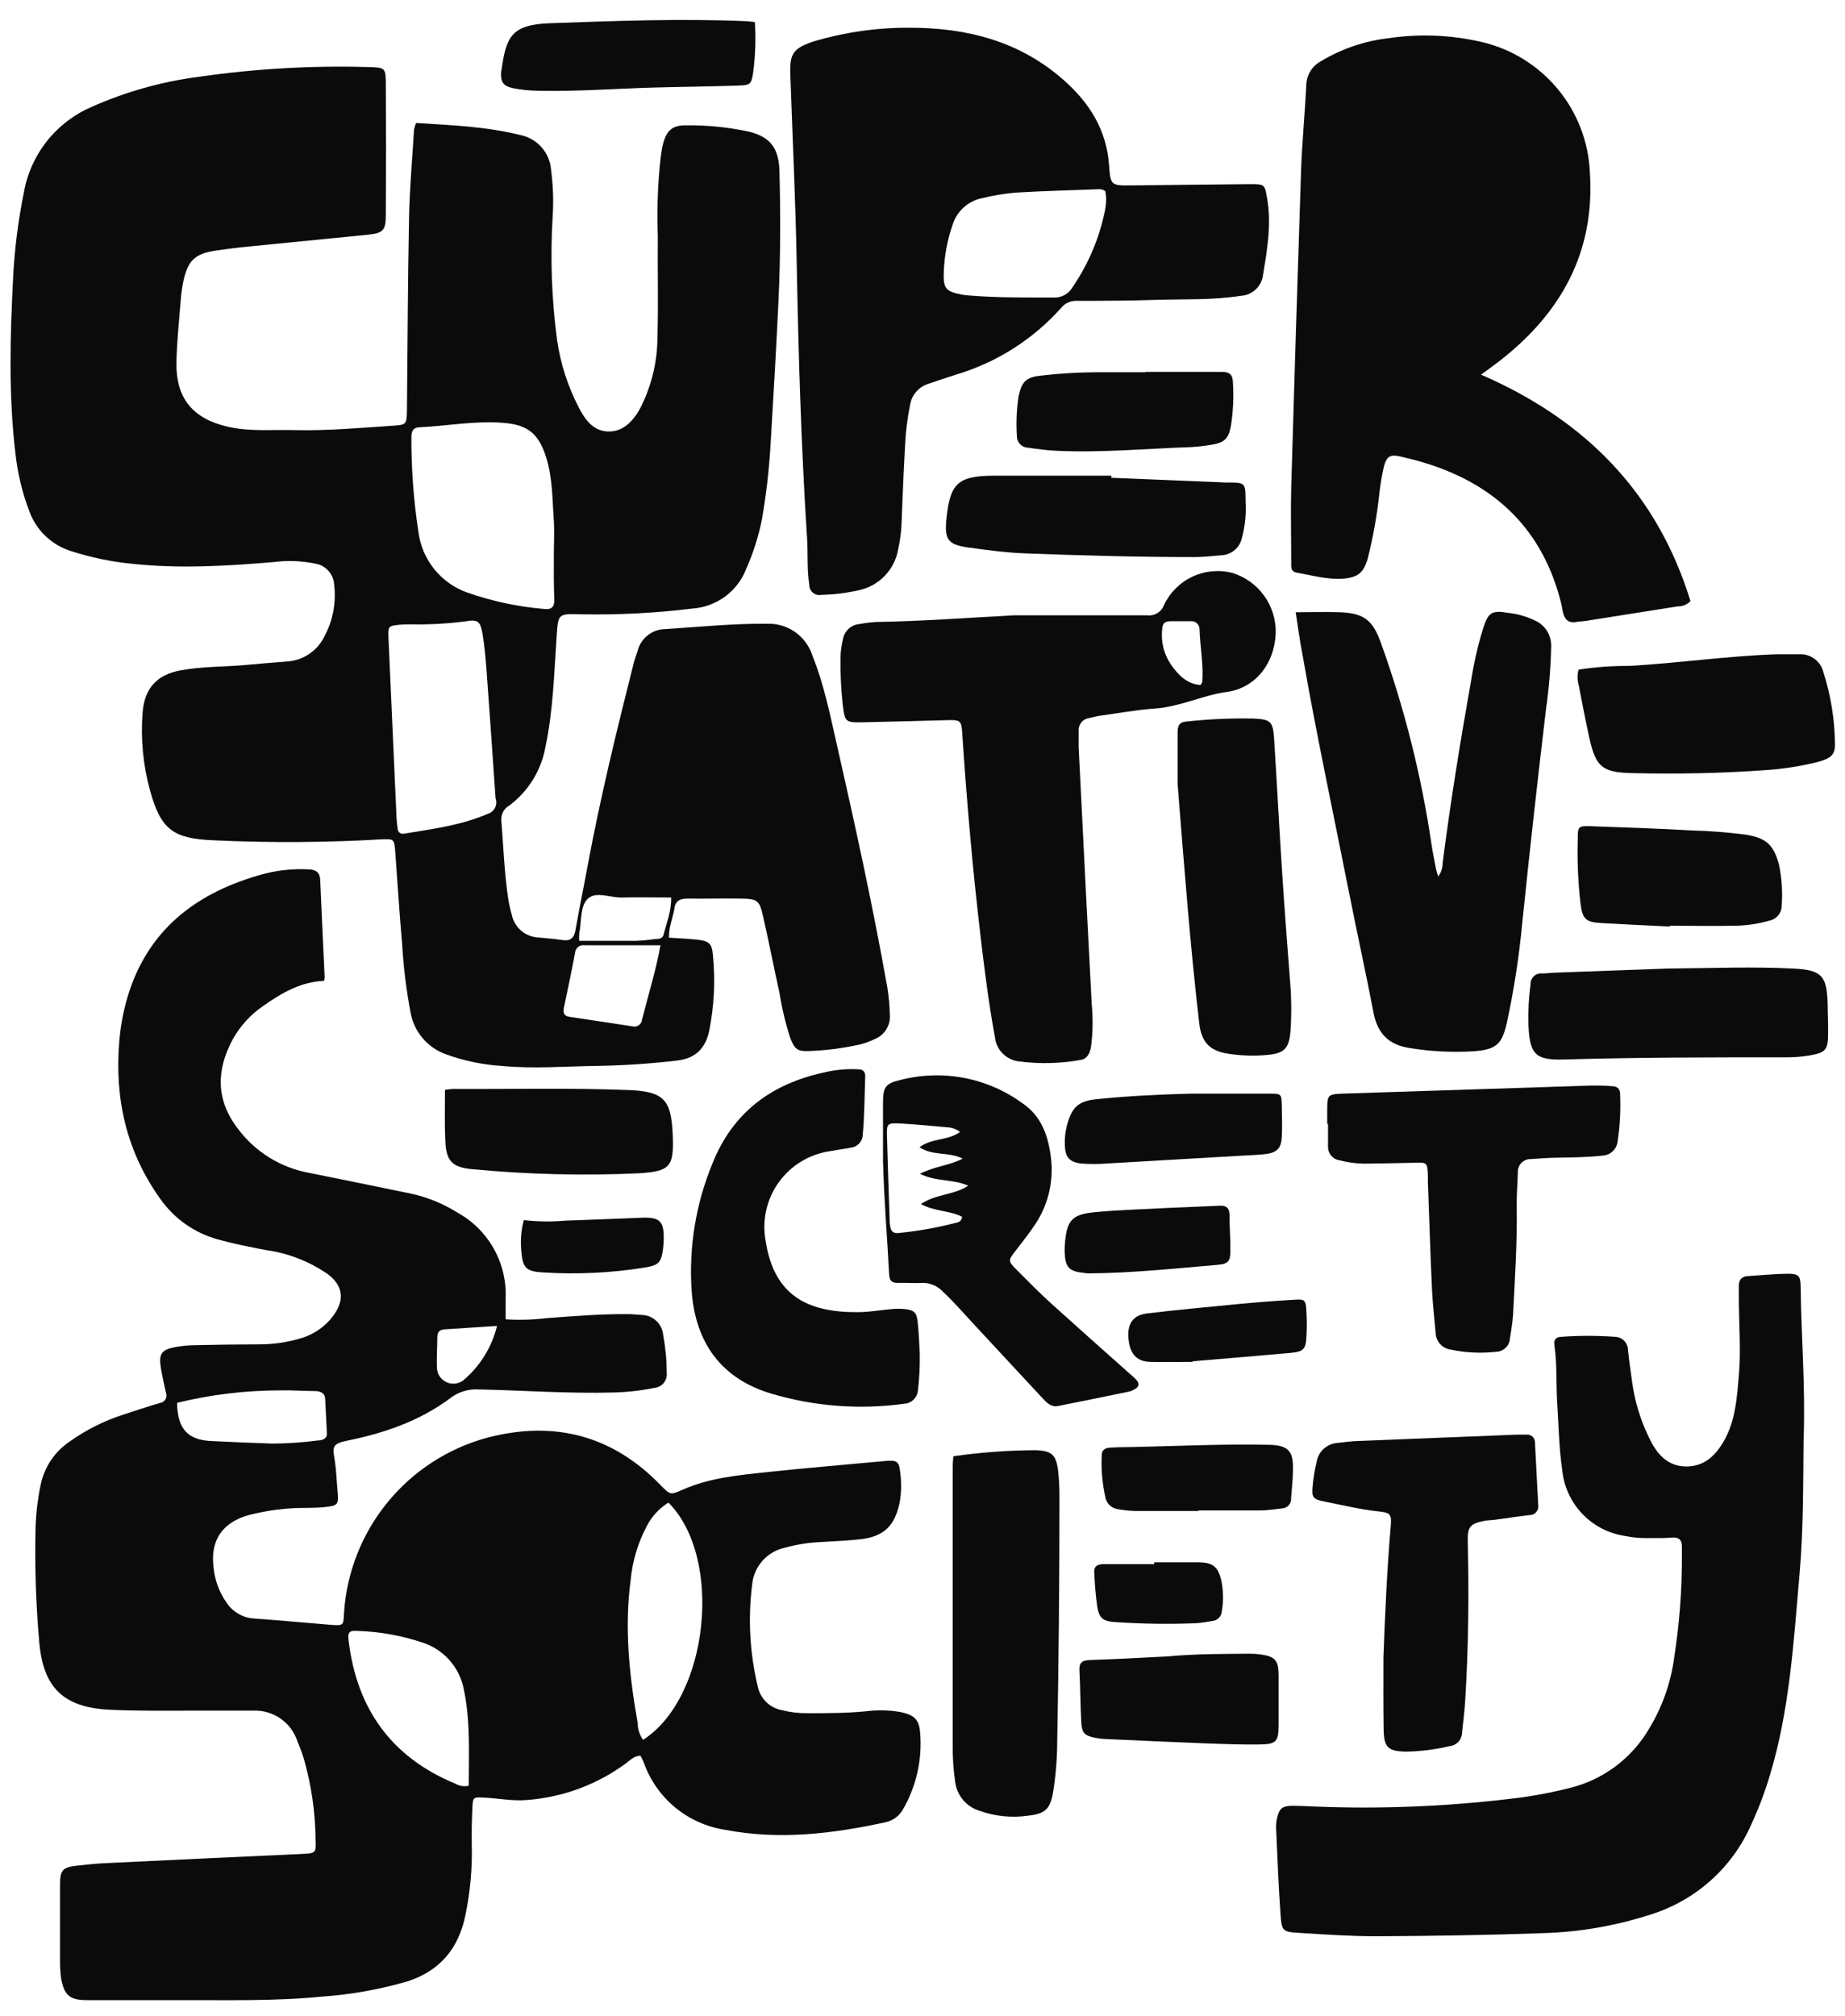 <svg width="65" height="71" viewBox="0 0 65 71" fill="none" xmlns="http://www.w3.org/2000/svg">
<g clip-path="url(#clip0_3357_4483)">
<path d="M14.659 4.331C15.9 4.411 17.119 4.454 18.331 4.756C18.623 4.815 18.888 4.968 19.084 5.193C19.28 5.417 19.396 5.7 19.416 5.997C19.488 6.547 19.506 7.103 19.469 7.656C19.382 9.102 19.436 10.553 19.628 11.988C19.749 12.819 20.009 13.622 20.398 14.366C20.621 14.797 20.907 15.184 21.428 15.198C21.95 15.211 22.303 14.833 22.547 14.395C22.951 13.612 23.162 12.744 23.162 11.863C23.198 10.685 23.162 9.504 23.175 8.325C23.139 7.396 23.173 6.465 23.276 5.541C23.298 5.4 23.314 5.257 23.347 5.118C23.473 4.597 23.676 4.402 24.204 4.414C24.938 4.408 25.669 4.483 26.387 4.637C27.136 4.823 27.438 5.214 27.46 6.028C27.5 7.529 27.498 9.032 27.429 10.533C27.348 12.266 27.248 13.997 27.143 15.728C27.091 16.584 26.992 17.437 26.845 18.282C26.727 18.877 26.544 19.458 26.299 20.013C26.151 20.409 25.891 20.754 25.551 21.007C25.211 21.259 24.805 21.408 24.383 21.435C23.087 21.594 21.781 21.661 20.476 21.636C19.648 21.612 19.666 21.614 19.61 22.426C19.521 23.725 19.487 25.034 19.215 26.315C19.067 27.133 18.615 27.866 17.951 28.366C17.858 28.416 17.781 28.492 17.73 28.585C17.679 28.678 17.655 28.783 17.662 28.889C17.736 29.815 17.767 30.745 17.906 31.665C17.938 31.858 17.981 32.05 18.036 32.239C18.083 32.451 18.198 32.641 18.363 32.782C18.528 32.922 18.734 33.005 18.951 33.017C19.235 33.049 19.523 33.065 19.805 33.109C20.087 33.154 20.225 33.049 20.274 32.76C20.407 32.004 20.563 31.253 20.702 30.497C21.149 28.088 21.73 25.713 22.33 23.34C22.366 23.202 22.417 23.068 22.462 22.931C22.515 22.712 22.641 22.517 22.818 22.377C22.995 22.236 23.213 22.159 23.439 22.157C24.633 22.081 25.825 21.958 27.017 21.97C27.37 21.955 27.718 22.056 28.008 22.258C28.297 22.46 28.513 22.752 28.621 23.088C29.03 24.105 29.243 25.174 29.484 26.234C30.13 29.075 30.752 31.917 31.262 34.784C31.313 35.102 31.342 35.422 31.349 35.744C31.363 35.924 31.319 36.104 31.223 36.258C31.127 36.411 30.985 36.531 30.817 36.598C30.64 36.683 30.455 36.749 30.265 36.795C29.688 36.922 29.101 36.997 28.511 37.019C28.098 37.036 27.997 36.965 27.84 36.556C27.674 36.044 27.549 35.521 27.465 34.99C27.268 34.095 27.093 33.201 26.894 32.32C26.753 31.691 26.698 31.66 26.069 31.649C25.441 31.638 24.852 31.66 24.244 31.649C23.974 31.649 23.797 31.707 23.759 32.002C23.705 32.331 23.56 32.646 23.567 33.026C23.911 33.049 24.238 33.06 24.58 33.098C24.982 33.145 25.081 33.237 25.116 33.633C25.205 34.523 25.162 35.422 24.987 36.301C24.859 36.907 24.521 37.273 23.869 37.352C22.928 37.464 21.982 37.528 21.035 37.542C19.917 37.557 18.785 37.651 17.66 37.542C17 37.5 16.348 37.364 15.726 37.139C15.403 37.027 15.117 36.832 14.895 36.572C14.673 36.313 14.524 35.999 14.464 35.663C14.315 34.873 14.216 34.075 14.169 33.272C14.073 32.185 14.006 31.096 13.925 30.009C13.892 29.562 13.885 29.544 13.458 29.562C11.494 29.677 9.526 29.689 7.56 29.598C6.107 29.544 5.668 29.233 5.282 27.829C5.039 26.941 4.952 26.018 5.024 25.101C5.089 24.244 5.53 23.759 6.366 23.611C7.124 23.47 7.898 23.49 8.663 23.421C9.143 23.376 9.624 23.336 10.105 23.3C10.384 23.283 10.652 23.193 10.884 23.038C11.117 22.884 11.304 22.671 11.427 22.421C11.726 21.866 11.847 21.232 11.774 20.605C11.767 20.424 11.698 20.252 11.579 20.115C11.461 19.978 11.299 19.886 11.121 19.854C10.63 19.752 10.124 19.733 9.627 19.798C7.967 19.937 6.31 20.037 4.646 19.856C3.917 19.785 3.197 19.635 2.499 19.409C2.165 19.304 1.86 19.125 1.606 18.884C1.353 18.642 1.158 18.346 1.037 18.018C0.782 17.349 0.615 16.65 0.54 15.938C0.299 13.889 0.357 11.836 0.462 9.781C0.512 8.782 0.637 7.787 0.836 6.807C0.948 6.142 1.225 5.516 1.641 4.986C2.057 4.455 2.599 4.037 3.217 3.77C4.426 3.231 5.707 2.871 7.019 2.703C9.002 2.417 11.006 2.304 13.008 2.363C13.561 2.379 13.59 2.394 13.592 2.94C13.601 4.479 13.601 6.016 13.592 7.554C13.592 8.113 13.505 8.211 12.959 8.267C11.555 8.41 10.148 8.542 8.744 8.685C8.352 8.723 7.963 8.772 7.574 8.831C6.876 8.938 6.623 9.175 6.467 9.875C6.415 10.12 6.38 10.368 6.364 10.617C6.308 11.331 6.23 12.044 6.216 12.758C6.19 14.028 6.796 14.753 8.035 15.032C8.813 15.209 9.6 15.128 10.385 15.149C11.53 15.175 12.673 15.072 13.813 14.996C14.326 14.963 14.33 14.958 14.337 14.422C14.361 12.167 14.366 9.915 14.411 7.663C14.431 6.628 14.525 5.592 14.587 4.559C14.605 4.481 14.63 4.405 14.659 4.331ZM19.512 19.574C19.512 19.165 19.537 18.754 19.512 18.344C19.456 17.582 19.472 16.81 19.228 16.068C18.968 15.274 18.593 14.967 17.763 14.896C16.759 14.809 15.77 15.001 14.773 15.05C14.538 15.061 14.491 15.209 14.493 15.415C14.49 16.521 14.572 17.626 14.739 18.72C14.798 19.202 14.989 19.659 15.293 20.039C15.596 20.418 15.999 20.706 16.457 20.869C17.332 21.176 18.243 21.37 19.168 21.448C19.42 21.478 19.532 21.388 19.53 21.129C19.505 20.61 19.512 20.093 19.512 19.574ZM17.459 28.12C17.352 26.581 17.249 25.067 17.137 23.555C17.105 23.146 17.07 22.737 17 22.332C16.922 21.885 16.848 21.808 16.394 21.885C15.758 21.968 15.115 22.003 14.473 21.99C14.33 21.99 14.187 21.99 14.046 22.008C13.688 22.043 13.67 22.066 13.686 22.455L13.968 28.766C13.974 28.908 13.988 29.05 14.01 29.191C14.011 29.218 14.018 29.245 14.03 29.269C14.042 29.293 14.059 29.314 14.081 29.331C14.102 29.347 14.127 29.359 14.154 29.364C14.18 29.37 14.208 29.369 14.234 29.363C15.236 29.198 16.247 29.072 17.191 28.661C17.244 28.644 17.295 28.617 17.338 28.58C17.381 28.544 17.416 28.499 17.441 28.448C17.466 28.397 17.481 28.342 17.484 28.286C17.487 28.229 17.478 28.173 17.459 28.12ZM23.274 33.293H20.59C20.55 33.287 20.51 33.289 20.471 33.3C20.433 33.311 20.397 33.329 20.366 33.355C20.335 33.38 20.309 33.411 20.291 33.447C20.272 33.482 20.262 33.521 20.259 33.561C20.14 34.209 19.999 34.854 19.865 35.5C19.832 35.663 19.865 35.784 20.055 35.813C20.796 35.925 21.536 36.037 22.276 36.148C22.314 36.16 22.355 36.162 22.394 36.156C22.434 36.149 22.471 36.134 22.504 36.111C22.537 36.089 22.565 36.059 22.585 36.024C22.605 35.99 22.617 35.951 22.62 35.911C22.835 35.053 23.104 34.203 23.269 33.293H23.274ZM20.409 33.138C21.102 33.138 21.751 33.138 22.384 33.138C22.598 33.132 22.811 33.113 23.023 33.08C23.157 33.062 23.334 33.102 23.379 32.915C23.479 32.51 23.654 32.118 23.645 31.611C23.048 31.611 22.477 31.597 21.907 31.611C21.502 31.622 21.012 31.387 20.72 31.644C20.427 31.901 20.496 32.445 20.409 32.861C20.4 32.953 20.399 33.046 20.404 33.138H20.409Z" fill="#0B0B0B"/>
<path d="M11.417 34.546C10.605 34.58 9.925 34.969 9.279 35.427C8.833 35.73 8.463 36.133 8.201 36.603C7.615 37.69 7.599 38.742 8.386 39.761C8.992 40.571 9.881 41.123 10.876 41.307C12.083 41.546 13.291 41.799 14.496 42.045C15.074 42.173 15.626 42.4 16.127 42.716C16.662 43.013 17.103 43.454 17.401 43.989C17.699 44.525 17.842 45.132 17.813 45.744C17.813 45.967 17.813 46.202 17.813 46.468C18.304 46.499 18.798 46.484 19.287 46.424C20.233 46.356 21.176 46.276 22.125 46.285C22.286 46.285 22.445 46.305 22.605 46.314C22.797 46.317 22.98 46.391 23.12 46.521C23.26 46.651 23.347 46.828 23.364 47.019C23.446 47.461 23.488 47.91 23.489 48.36C23.495 48.423 23.489 48.486 23.471 48.546C23.452 48.606 23.422 48.662 23.383 48.71C23.343 48.759 23.294 48.799 23.238 48.828C23.183 48.857 23.122 48.876 23.059 48.882C22.587 48.978 22.106 49.033 21.624 49.045C20.031 49.09 18.444 48.971 16.853 48.937C16.498 48.917 16.147 49.026 15.865 49.244C14.785 50.049 13.532 50.48 12.231 50.742C11.696 50.849 11.719 50.981 11.784 51.377C11.848 51.773 11.857 52.124 11.891 52.495C11.938 53.005 11.92 53.032 11.397 53.086C11.173 53.108 10.969 53.108 10.755 53.111C10.092 53.109 9.433 53.192 8.791 53.356C8.051 53.553 7.393 54.048 7.521 55.181C7.559 55.629 7.713 56.058 7.968 56.427C8.074 56.594 8.218 56.733 8.388 56.834C8.557 56.934 8.748 56.993 8.945 57.006C9.856 57.071 10.761 57.156 11.672 57.23C12.101 57.261 12.101 57.25 12.119 56.814C12.211 55.385 12.748 54.021 13.654 52.913C14.56 51.805 15.791 51.008 17.173 50.635C19.508 50.029 21.559 50.543 23.261 52.297C23.614 52.659 23.614 52.661 24.059 52.466C24.989 52.053 25.991 51.961 26.984 51.854C28.369 51.704 29.76 51.592 31.146 51.462C31.623 51.418 31.679 51.462 31.721 51.921C31.763 52.259 31.753 52.601 31.692 52.936C31.52 53.743 31.14 54.115 30.326 54.213C29.865 54.267 29.4 54.282 28.935 54.312C28.488 54.33 28.045 54.401 27.615 54.522C27.316 54.593 27.046 54.758 26.845 54.992C26.645 55.225 26.523 55.516 26.497 55.823C26.348 57.014 26.415 58.223 26.694 59.39C26.735 59.602 26.84 59.796 26.993 59.947C27.147 60.097 27.343 60.198 27.555 60.236C27.847 60.31 28.148 60.345 28.449 60.341C29.12 60.341 29.807 60.341 30.484 60.276C30.893 60.222 31.308 60.23 31.715 60.298C32.197 60.401 32.385 60.551 32.417 61.036C32.494 61.971 32.285 62.907 31.817 63.72C31.752 63.839 31.661 63.942 31.552 64.022C31.442 64.102 31.317 64.158 31.184 64.185C29.324 64.588 27.456 64.814 25.551 64.449C24.902 64.351 24.292 64.079 23.786 63.661C23.28 63.243 22.898 62.695 22.679 62.076C22.648 61.994 22.603 61.918 22.565 61.839C22.342 61.839 22.198 62 22.046 62.112C21.032 62.857 19.828 63.302 18.573 63.398C18.052 63.445 17.54 63.333 17.023 63.313C16.679 63.297 16.661 63.297 16.643 63.649C16.623 64.096 16.61 64.543 16.621 64.99C16.641 65.816 16.566 66.642 16.397 67.451C16.162 68.62 15.503 69.414 14.36 69.785C13.381 70.07 12.375 70.25 11.358 70.322C9.701 70.487 8.037 70.443 6.374 70.447C5.255 70.447 4.157 70.447 3.048 70.447C2.453 70.447 2.256 70.268 2.153 69.678C2.124 69.466 2.111 69.252 2.115 69.038C2.115 68.162 2.115 67.285 2.115 66.408C2.115 65.856 2.191 65.769 2.751 65.706C3.07 65.67 3.392 65.637 3.712 65.623C6.016 65.511 8.319 65.403 10.623 65.299C11.128 65.274 11.135 65.274 11.117 64.787C11.108 63.821 10.968 62.861 10.701 61.933C10.638 61.727 10.562 61.528 10.477 61.329C10.371 61.003 10.16 60.72 9.877 60.526C9.594 60.331 9.255 60.234 8.912 60.251C8.178 60.251 7.445 60.251 6.711 60.251C5.765 60.251 4.815 60.265 3.871 60.22C2.229 60.14 1.512 59.437 1.38 57.803C1.261 56.449 1.219 55.089 1.254 53.73C1.274 53.248 1.333 52.768 1.433 52.297C1.56 51.676 1.925 51.13 2.451 50.776C3.019 50.37 3.646 50.053 4.309 49.836C4.757 49.691 5.19 49.543 5.636 49.414C5.675 49.409 5.713 49.395 5.747 49.373C5.78 49.352 5.809 49.322 5.829 49.288C5.85 49.254 5.862 49.215 5.865 49.175C5.869 49.136 5.863 49.095 5.848 49.058C5.783 48.761 5.712 48.465 5.665 48.164C5.589 47.69 5.691 47.54 6.152 47.45C6.381 47.406 6.613 47.382 6.845 47.379C7.613 47.361 8.382 47.351 9.151 47.349C9.634 47.349 10.115 47.279 10.578 47.142C11.065 47.005 11.489 46.704 11.779 46.289C12.143 45.764 12.074 45.272 11.555 44.883C10.907 44.432 10.163 44.141 9.382 44.031C8.802 43.923 8.223 43.807 7.655 43.648C6.839 43.419 6.128 42.914 5.642 42.219C4.457 40.562 4.034 38.699 4.202 36.688C4.244 36.153 4.343 35.624 4.495 35.11C5.186 32.804 6.83 31.505 9.057 30.847C9.656 30.66 10.285 30.584 10.911 30.623C11.135 30.639 11.269 30.731 11.28 30.979C11.329 32.122 11.385 33.264 11.437 34.407C11.435 34.454 11.428 34.501 11.417 34.546ZM22.655 61.28C24.969 59.8 25.495 54.877 23.549 52.923C23.231 53.121 22.971 53.401 22.796 53.732C22.475 54.333 22.278 54.991 22.216 55.669C21.993 57.355 22.172 59.024 22.465 60.683C22.466 60.897 22.532 61.105 22.655 61.28ZM16.514 62.897C16.514 61.779 16.578 60.641 16.343 59.516C16.273 59.136 16.103 58.781 15.849 58.49C15.595 58.198 15.268 57.98 14.901 57.858C14.155 57.607 13.377 57.467 12.591 57.443C12.3 57.422 12.246 57.489 12.282 57.789C12.571 60.189 13.792 61.897 16.048 62.826C16.189 62.907 16.355 62.933 16.514 62.897ZM6.239 49.411C6.251 50.306 6.599 50.706 7.407 50.753C8.136 50.791 8.867 50.82 9.596 50.845C10.13 50.842 10.664 50.806 11.193 50.736C11.354 50.722 11.528 50.697 11.517 50.469C11.497 50.078 11.475 49.687 11.457 49.295C11.457 49.072 11.307 48.998 11.104 48.995C10.694 48.995 10.285 48.96 9.876 48.971C8.65 48.971 7.43 49.118 6.239 49.409V49.411ZM17.511 46.701L15.648 46.822C15.476 46.835 15.406 46.931 15.406 47.106C15.406 47.461 15.377 47.817 15.393 48.172C15.396 48.279 15.428 48.382 15.486 48.471C15.543 48.56 15.624 48.631 15.72 48.678C15.816 48.724 15.922 48.743 16.028 48.733C16.133 48.722 16.234 48.683 16.319 48.62C16.91 48.123 17.328 47.451 17.511 46.701Z" fill="#0B0B0B"/>
<path d="M52.177 13.196C55.87 14.797 58.386 17.374 59.557 21.174C59.497 21.234 59.425 21.282 59.345 21.314C59.265 21.345 59.18 21.361 59.095 21.359L55.867 21.869C55.762 21.887 55.644 21.885 55.548 21.905C55.252 21.963 55.116 21.813 55.06 21.549C55.042 21.462 55.029 21.373 55.009 21.285C54.382 18.711 52.748 17.101 50.249 16.32C49.961 16.231 49.666 16.155 49.371 16.086C48.977 15.994 48.852 16.059 48.751 16.45C48.685 16.745 48.634 17.044 48.599 17.345C48.517 18.127 48.379 18.902 48.188 19.664C48.04 20.174 47.845 20.335 47.327 20.38C46.765 20.422 46.228 20.265 45.683 20.169C45.459 20.129 45.49 19.946 45.49 19.791C45.49 18.915 45.468 18.038 45.49 17.164C45.598 13.447 45.713 9.731 45.837 6.017C45.871 5.018 45.971 4.02 46.02 3.02C46.02 2.843 46.068 2.668 46.16 2.516C46.251 2.363 46.382 2.239 46.539 2.155C47.261 1.721 48.067 1.445 48.903 1.348C50.02 1.179 51.159 1.229 52.258 1.493C53.291 1.746 54.215 2.327 54.891 3.149C55.568 3.97 55.96 4.988 56.011 6.051C56.201 8.871 55.004 11.022 52.833 12.711C52.636 12.865 52.434 13.008 52.177 13.196Z" fill="#0B0B0B"/>
<path d="M63.541 50.718C63.523 52.206 63.541 53.834 63.398 55.455C63.188 57.837 63.051 60.232 62.349 62.542C62.175 63.124 61.959 63.693 61.705 64.244C61.38 64.993 60.899 65.663 60.294 66.21C59.689 66.758 58.973 67.169 58.196 67.418C56.955 67.825 55.662 68.051 54.356 68.088C52.41 68.158 50.463 68.187 48.515 68.198C47.604 68.198 46.692 68.135 45.784 68.08C45.187 68.044 45.153 68.021 45.113 67.42C45.041 66.422 45.006 65.421 44.959 64.421C44.953 64.296 44.962 64.172 44.988 64.049C45.064 63.698 45.176 63.602 45.538 63.602C45.762 63.602 46.003 63.616 46.236 63.625C48.719 63.73 51.207 63.62 53.672 63.298C54.219 63.219 54.762 63.111 55.298 62.976C55.881 62.834 56.43 62.575 56.912 62.216C57.393 61.856 57.797 61.404 58.1 60.885C58.565 60.119 58.865 59.264 58.983 58.376C59.165 57.208 59.256 56.028 59.254 54.847C59.254 54.739 59.254 54.623 59.254 54.525C59.265 54.263 59.178 54.127 58.883 54.156C58.587 54.185 58.348 54.167 58.08 54.173C57.794 54.18 57.508 54.154 57.228 54.095C56.658 54.007 56.134 53.731 55.738 53.313C55.342 52.894 55.096 52.356 55.038 51.783C54.924 51.002 54.913 50.217 54.862 49.432C54.817 48.761 54.862 48.073 54.765 47.397C54.736 47.2 54.794 47.091 55.009 47.084C55.633 47.038 56.26 47.038 56.883 47.084C56.946 47.084 57.007 47.096 57.065 47.12C57.123 47.144 57.175 47.179 57.219 47.224C57.263 47.268 57.297 47.321 57.321 47.379C57.344 47.436 57.356 47.498 57.355 47.56C57.395 47.932 57.449 48.305 57.501 48.679C57.593 49.352 57.791 50.006 58.087 50.618C58.35 51.175 58.711 51.642 59.397 51.651C60.084 51.66 60.502 51.203 60.793 50.644C61.146 49.96 61.195 49.204 61.26 48.459C61.34 47.531 61.26 46.601 61.26 45.671C61.26 45.548 61.26 45.422 61.26 45.297C61.26 45.085 61.347 44.959 61.571 44.946C62.036 44.917 62.499 44.87 62.962 44.863C63.369 44.863 63.432 44.921 63.438 45.326C63.456 47.077 63.611 48.826 63.541 50.718Z" fill="#0B0B0B"/>
<path d="M32.048 0.977C34.06 0.977 35.903 1.444 37.453 2.802C38.377 3.611 38.989 4.573 39.074 5.834C39.124 6.532 39.146 6.537 39.866 6.53C41.259 6.516 42.653 6.496 44.048 6.485C44.565 6.485 44.558 6.498 44.645 7.008C44.797 7.903 44.645 8.798 44.498 9.672C44.478 9.869 44.388 10.053 44.245 10.189C44.102 10.326 43.915 10.408 43.717 10.419C42.722 10.575 41.722 10.531 40.723 10.562C39.795 10.593 38.864 10.596 37.936 10.596C37.83 10.591 37.725 10.611 37.628 10.655C37.532 10.699 37.447 10.765 37.382 10.848C36.387 11.96 35.102 12.774 33.671 13.197C33.347 13.299 33.027 13.409 32.705 13.519C32.542 13.569 32.396 13.664 32.283 13.792C32.17 13.921 32.095 14.077 32.066 14.245C31.965 14.736 31.904 15.233 31.884 15.733C31.833 16.643 31.795 17.553 31.761 18.463C31.748 18.749 31.71 19.034 31.649 19.313C31.593 19.678 31.425 20.017 31.169 20.283C30.912 20.549 30.579 20.729 30.216 20.798C29.797 20.891 29.37 20.942 28.941 20.95C28.889 20.962 28.835 20.961 28.784 20.949C28.732 20.937 28.684 20.913 28.642 20.879C28.601 20.846 28.568 20.803 28.545 20.755C28.523 20.707 28.511 20.654 28.512 20.601C28.425 20.053 28.469 19.501 28.433 18.951C28.223 15.704 28.129 12.465 28.067 9.202C28.024 7.004 27.919 4.808 27.843 2.614C27.816 1.903 27.944 1.708 28.621 1.473C29.732 1.137 30.887 0.97 32.048 0.977ZM38.943 6.733C38.902 6.704 38.857 6.683 38.808 6.672C38.76 6.66 38.71 6.658 38.661 6.666C37.699 6.702 36.735 6.727 35.773 6.785C35.383 6.819 34.996 6.883 34.615 6.977C34.368 7.024 34.138 7.137 33.951 7.306C33.764 7.474 33.627 7.691 33.555 7.932C33.375 8.455 33.273 9.001 33.251 9.553C33.224 10.162 33.309 10.267 33.899 10.379C33.969 10.392 34.04 10.399 34.11 10.405C35.107 10.488 36.107 10.479 37.106 10.479C37.239 10.488 37.372 10.46 37.491 10.399C37.609 10.338 37.708 10.245 37.777 10.13C38.243 9.454 38.592 8.704 38.81 7.912C38.907 7.523 39.028 7.125 38.938 6.733H38.943Z" fill="#0B0B0B"/>
<path d="M35.723 21.672C37.288 21.672 38.854 21.672 40.401 21.672C40.529 21.69 40.659 21.663 40.77 21.597C40.88 21.53 40.965 21.428 41.01 21.307C41.217 20.868 41.571 20.516 42.011 20.31C42.451 20.104 42.949 20.058 43.419 20.18C43.865 20.318 44.256 20.596 44.531 20.975C44.806 21.353 44.951 21.81 44.944 22.278C44.915 23.349 44.246 24.23 43.222 24.371C42.358 24.49 41.571 24.895 40.694 24.955C40.037 25 39.384 25.123 38.731 25.212C38.608 25.23 38.487 25.268 38.364 25.293C38.258 25.307 38.162 25.361 38.094 25.445C38.027 25.528 37.994 25.633 38.002 25.74C38.002 25.937 38.002 26.134 38.002 26.33C38.151 29.345 38.304 32.361 38.462 35.377C38.51 35.876 38.501 36.378 38.436 36.875C38.393 37.099 38.31 37.298 38.06 37.334C37.356 37.46 36.636 37.478 35.926 37.387C35.702 37.368 35.492 37.271 35.332 37.113C35.172 36.955 35.072 36.746 35.05 36.522C34.837 35.361 34.688 34.191 34.551 33.022C34.269 30.644 34.061 28.26 33.903 25.865C33.869 25.358 33.849 25.351 33.312 25.366C32.365 25.393 31.419 25.417 30.472 25.438C29.758 25.454 29.767 25.449 29.685 24.767C29.628 24.234 29.603 23.698 29.611 23.161C29.615 22.947 29.644 22.734 29.696 22.526C29.717 22.383 29.786 22.251 29.892 22.152C29.997 22.053 30.133 21.993 30.277 21.98C30.47 21.945 30.665 21.92 30.861 21.907C32.496 21.88 34.113 21.757 35.723 21.672ZM42.287 24.132C42.323 24.078 42.354 24.052 42.356 24.022C42.405 23.401 42.28 22.786 42.26 22.166C42.261 22.126 42.252 22.085 42.236 22.048C42.22 22.011 42.196 21.978 42.166 21.951C42.136 21.924 42.101 21.904 42.062 21.891C42.023 21.879 41.983 21.875 41.942 21.88C41.719 21.88 41.48 21.88 41.251 21.88C41.023 21.88 40.965 21.958 40.945 22.151C40.892 22.596 41.003 23.045 41.258 23.414C41.509 23.774 41.81 24.085 42.287 24.128V24.132Z" fill="#0B0B0B"/>
<path d="M45.648 21.563C46.199 21.563 46.695 21.547 47.189 21.563C48.048 21.594 48.359 21.834 48.648 22.639C49.472 24.924 50.068 27.285 50.425 29.688C50.47 30.005 50.537 30.321 50.598 30.636C50.611 30.703 50.638 30.77 50.669 30.871C50.772 30.732 50.827 30.563 50.826 30.39C51.101 28.245 51.447 26.114 51.825 23.987C51.924 23.352 52.068 22.725 52.257 22.111C52.436 21.565 52.566 21.491 53.125 21.585C53.463 21.62 53.792 21.715 54.098 21.865C54.266 21.945 54.408 22.072 54.506 22.23C54.603 22.389 54.653 22.573 54.648 22.759C54.633 23.508 54.571 24.255 54.464 24.996C54.166 27.496 53.888 29.999 53.63 32.504C53.52 33.677 53.341 34.844 53.093 35.997C52.919 36.791 52.711 36.97 51.901 37.028C51.154 37.072 50.404 37.034 49.665 36.914C48.929 36.804 48.533 36.404 48.392 35.679C48.126 34.295 47.822 32.919 47.547 31.535C46.986 28.699 46.377 25.872 45.881 23.023C45.789 22.547 45.722 22.053 45.648 21.563Z" fill="#0B0B0B"/>
<path d="M32.403 47.663C32.412 48.1 32.39 48.537 32.339 48.971C32.328 49.096 32.273 49.213 32.182 49.3C32.091 49.387 31.972 49.438 31.847 49.443C30.283 49.657 28.692 49.536 27.179 49.087C25.437 48.571 24.495 47.319 24.366 45.451C24.265 43.93 24.513 42.406 25.093 40.996C25.819 39.167 27.188 38.167 29.06 37.767C29.444 37.677 29.838 37.642 30.232 37.662C30.409 37.662 30.489 37.749 30.482 37.928C30.456 38.599 30.458 39.285 30.395 39.963C30.393 40.08 30.347 40.192 30.267 40.277C30.187 40.362 30.078 40.414 29.961 40.424C29.715 40.468 29.467 40.506 29.221 40.549C28.866 40.603 28.525 40.727 28.218 40.915C27.912 41.102 27.646 41.349 27.436 41.641C27.226 41.932 27.077 42.263 26.997 42.613C26.916 42.963 26.907 43.326 26.969 43.68C27.264 45.659 28.479 46.225 30.212 46.216C30.621 46.216 31.03 46.14 31.439 46.106C31.582 46.093 31.725 46.093 31.867 46.106C32.209 46.147 32.294 46.22 32.332 46.576C32.37 46.932 32.386 47.35 32.403 47.663Z" fill="#0B0B0B"/>
<path d="M33.588 51.291C34.538 51.155 35.496 51.084 36.455 51.078C37.057 51.092 37.207 51.228 37.281 51.825C37.313 52.145 37.328 52.467 37.325 52.789C37.325 55.665 37.298 58.539 37.245 61.415C37.24 61.986 37.192 62.557 37.102 63.121C37.001 63.716 36.822 63.884 36.23 63.949C35.644 64.035 35.046 63.974 34.49 63.772C34.268 63.701 34.071 63.568 33.923 63.389C33.774 63.21 33.68 62.992 33.651 62.761C33.585 62.301 33.556 61.837 33.564 61.372C33.564 58.121 33.564 54.869 33.564 51.617C33.564 51.53 33.577 51.443 33.588 51.291Z" fill="#0B0B0B"/>
<path d="M46.758 39.59C46.758 39.447 46.758 39.303 46.758 39.163C46.758 38.532 46.758 38.538 47.402 38.516C50.296 38.424 53.19 38.33 56.084 38.234C56.307 38.234 56.549 38.234 56.779 38.257C56.965 38.257 57.083 38.34 57.077 38.55C57.101 39.103 57.072 39.657 56.989 40.205C56.974 40.339 56.91 40.463 56.811 40.554C56.712 40.645 56.583 40.699 56.448 40.703C55.932 40.761 55.413 40.766 54.896 40.775C54.574 40.775 54.252 40.806 53.932 40.824C53.869 40.822 53.807 40.834 53.749 40.858C53.691 40.882 53.639 40.918 53.595 40.963C53.552 41.009 53.519 41.063 53.498 41.122C53.477 41.182 53.469 41.245 53.474 41.307C53.463 41.701 53.427 42.092 53.434 42.486C53.454 43.756 53.371 45.024 53.306 46.288C53.29 46.574 53.237 46.856 53.197 47.138C53.19 47.265 53.135 47.384 53.043 47.472C52.951 47.56 52.829 47.61 52.702 47.612C52.168 47.672 51.627 47.645 51.101 47.533C50.958 47.512 50.827 47.441 50.731 47.332C50.636 47.224 50.581 47.085 50.578 46.941C50.533 46.424 50.472 45.91 50.448 45.391C50.392 44.141 50.352 42.891 50.305 41.64C50.305 41.569 50.305 41.497 50.305 41.417C50.287 40.938 50.285 40.94 49.819 40.954C49.229 40.969 48.639 40.978 48.05 40.985C47.764 40.981 47.48 40.942 47.203 40.869C47.086 40.854 46.978 40.796 46.901 40.706C46.825 40.617 46.784 40.502 46.787 40.384C46.787 40.115 46.787 39.847 46.787 39.578L46.758 39.59Z" fill="#0B0B0B"/>
<path d="M31.109 40.9C31.109 40.401 31.109 39.616 31.109 38.829C31.109 38.292 31.199 38.158 31.718 38.039C32.464 37.845 33.245 37.823 34.002 37.973C34.759 38.123 35.472 38.443 36.088 38.907C36.671 39.327 36.913 39.967 37.009 40.66C37.145 41.519 36.953 42.396 36.472 43.12C36.267 43.431 36.025 43.731 35.801 44.026C35.511 44.402 35.499 44.404 35.819 44.726C36.222 45.131 36.622 45.538 37.045 45.922C37.939 46.73 38.834 47.522 39.728 48.32C39.822 48.403 39.916 48.483 40.006 48.57C40.16 48.722 40.145 48.85 39.946 48.946C39.899 48.972 39.849 48.993 39.798 49.009C38.96 49.182 38.121 49.352 37.28 49.521C37.034 49.57 36.877 49.407 36.732 49.25C35.939 48.4 35.148 47.549 34.359 46.696C33.983 46.291 33.621 45.873 33.216 45.491C33.119 45.387 33 45.305 32.868 45.253C32.736 45.2 32.593 45.178 32.451 45.187C32.185 45.202 31.917 45.175 31.648 45.187C31.425 45.187 31.337 45.124 31.324 44.883C31.262 43.648 31.154 42.42 31.109 40.9ZM32.395 40.407C32.827 40.079 33.386 40.184 33.824 39.868C33.69 39.767 33.528 39.709 33.359 39.703C32.827 39.658 32.292 39.605 31.76 39.573C31.228 39.542 31.239 39.573 31.25 40.063C31.275 41.027 31.311 41.989 31.342 42.953C31.342 43.024 31.342 43.093 31.358 43.165C31.378 43.353 31.46 43.458 31.673 43.427C32.312 43.363 32.945 43.253 33.567 43.096C33.686 43.06 33.867 43.073 33.896 42.856C33.46 42.633 32.934 42.675 32.444 42.409C32.966 42.051 33.594 42.1 34.111 41.763C33.572 41.517 32.992 41.633 32.409 41.342C32.937 41.074 33.451 41.052 33.916 40.808C33.426 40.557 32.861 40.723 32.395 40.407Z" fill="#0B0B0B"/>
<path d="M48.739 58.369C48.795 56.833 48.865 55.296 48.995 53.764C49.03 53.328 48.995 53.279 48.547 53.232C47.908 53.165 47.281 53.008 46.653 52.885C46.255 52.807 46.206 52.738 46.246 52.337C46.271 52.053 46.317 51.77 46.385 51.492C46.414 51.313 46.503 51.149 46.637 51.027C46.772 50.905 46.944 50.832 47.125 50.821C47.349 50.797 47.586 50.763 47.818 50.754L53.441 50.53C53.548 50.53 53.664 50.53 53.763 50.53C53.803 50.524 53.844 50.527 53.883 50.539C53.922 50.551 53.958 50.571 53.988 50.599C54.018 50.626 54.042 50.66 54.057 50.698C54.073 50.735 54.08 50.776 54.078 50.817C54.118 51.549 54.156 52.28 54.192 53.011C54.199 53.055 54.197 53.1 54.184 53.143C54.172 53.186 54.15 53.226 54.121 53.26C54.091 53.294 54.055 53.321 54.014 53.339C53.973 53.356 53.928 53.365 53.883 53.364C53.474 53.411 53.069 53.474 52.662 53.529C52.537 53.545 52.41 53.543 52.289 53.567C51.794 53.666 51.698 53.775 51.709 54.29C51.756 56.166 51.734 58.042 51.618 59.917C51.595 60.292 51.546 60.664 51.508 61.035C51.504 61.152 51.458 61.264 51.378 61.35C51.298 61.435 51.189 61.489 51.072 61.5C50.568 61.62 50.052 61.686 49.533 61.695C48.896 61.681 48.753 61.549 48.746 60.896C48.733 60.049 48.739 59.21 48.739 58.369Z" fill="#0B0B0B"/>
<path d="M41.488 27.621C41.488 27.012 41.488 26.406 41.488 25.8C41.488 25.576 41.533 25.433 41.801 25.413C42.582 25.328 43.367 25.293 44.152 25.308C44.774 25.335 44.847 25.407 44.888 26.033C44.986 27.58 45.067 29.132 45.167 30.682C45.25 31.964 45.348 33.245 45.447 34.527C45.498 35.111 45.504 35.697 45.467 36.282C45.418 36.953 45.243 37.112 44.572 37.163C44.145 37.197 43.715 37.181 43.291 37.117C42.62 37.018 42.329 36.716 42.249 36.038C41.924 33.248 41.714 30.436 41.488 27.621Z" fill="#0B0B0B"/>
<path d="M55.614 23.584C56.206 23.494 56.804 23.451 57.403 23.454C59.132 23.358 60.847 23.103 62.578 23.045C62.844 23.045 63.113 23.045 63.381 23.045C63.571 23.032 63.759 23.085 63.914 23.196C64.069 23.306 64.181 23.467 64.231 23.651C64.501 24.484 64.641 25.354 64.647 26.23C64.647 26.574 64.504 26.71 64.076 26.827C63.455 26.987 62.819 27.087 62.178 27.126C60.628 27.24 59.076 27.265 57.522 27.231C56.45 27.209 56.222 27.021 55.992 25.986C55.858 25.377 55.739 24.765 55.623 24.152C55.566 23.967 55.563 23.77 55.614 23.584Z" fill="#0B0B0B"/>
<path d="M58.748 34.114C60.358 34.098 61.77 34.042 63.179 34.114C64.167 34.163 64.359 34.355 64.389 35.337C64.389 35.693 64.411 36.05 64.404 36.408C64.404 36.981 64.315 37.079 63.733 37.178C63.468 37.22 63.201 37.241 62.933 37.24C60.327 37.24 57.72 37.24 55.105 37.316C54.092 37.348 53.893 37.135 53.848 36.111C53.833 35.629 53.857 35.146 53.922 34.668C53.92 34.615 53.93 34.562 53.95 34.513C53.971 34.464 54.001 34.419 54.04 34.383C54.079 34.347 54.126 34.319 54.176 34.303C54.227 34.286 54.281 34.28 54.334 34.286C54.477 34.286 54.618 34.264 54.761 34.259L58.748 34.114Z" fill="#0B0B0B"/>
<path d="M39.154 16.828L42.846 16.98C42.972 16.98 43.097 16.998 43.222 16.995C43.882 16.995 43.88 16.995 43.882 17.666C43.909 18.095 43.866 18.524 43.755 18.939C43.721 19.106 43.632 19.258 43.503 19.369C43.374 19.481 43.212 19.547 43.041 19.556C42.721 19.585 42.404 19.619 42.082 19.621C40.069 19.621 38.081 19.565 36.084 19.489C35.424 19.464 34.766 19.373 34.113 19.283C33.398 19.185 33.27 19.004 33.342 18.29C33.469 17.016 33.742 16.761 35.03 16.754C36.406 16.754 37.779 16.754 39.154 16.754V16.828Z" fill="#0B0B0B"/>
<path d="M15.676 38.385C15.799 38.372 15.887 38.354 15.972 38.354C18.027 38.365 20.082 38.314 22.135 38.392C23.428 38.441 23.645 38.759 23.701 39.984C23.745 41.103 23.611 41.257 22.486 41.326C20.54 41.414 18.591 41.366 16.651 41.181C15.925 41.12 15.712 40.888 15.688 40.161C15.661 39.584 15.676 39.014 15.676 38.385Z" fill="#0B0B0B"/>
<path d="M58.825 32.633C58.022 32.594 57.222 32.559 56.421 32.512C55.86 32.48 55.75 32.371 55.681 31.812C55.595 31.07 55.563 30.322 55.584 29.575C55.584 29.101 55.598 29.086 56.063 29.101C57.239 29.142 58.416 29.182 59.59 29.249C60.232 29.265 60.872 29.315 61.509 29.399C62.215 29.513 62.486 29.75 62.674 30.452C62.773 30.923 62.805 31.406 62.77 31.886C62.773 32.012 62.731 32.135 62.653 32.234C62.574 32.332 62.462 32.4 62.339 32.425C61.944 32.539 61.535 32.6 61.124 32.606C60.359 32.619 59.592 32.606 58.825 32.606V32.633Z" fill="#0B0B0B"/>
<path d="M41.112 58.342C42.197 58.244 43.11 58.257 44.02 58.246C44.145 58.246 44.269 58.253 44.393 58.269C44.919 58.34 45.042 58.472 45.046 58.991C45.046 59.581 45.046 60.169 45.046 60.76C45.046 61.35 44.95 61.431 44.398 61.442C43.774 61.453 43.148 61.428 42.524 61.406C41.345 61.361 40.166 61.306 38.988 61.252C38.845 61.248 38.703 61.231 38.563 61.203C38.201 61.127 38.116 61.035 38.093 60.661C38.062 60.055 38.06 59.447 38.029 58.839C38.015 58.561 38.12 58.477 38.4 58.468C39.361 58.438 40.323 58.38 41.112 58.342Z" fill="#0B0B0B"/>
<path d="M26.594 0.777C26.633 1.374 26.612 1.974 26.532 2.567C26.469 2.967 26.436 3 26.009 3.014C25.027 3.047 24.045 3.056 23.065 3.083C21.692 3.119 20.321 3.229 18.946 3.197C18.645 3.193 18.346 3.161 18.051 3.101C17.734 3.029 17.642 2.893 17.653 2.567C17.653 2.533 17.664 2.497 17.669 2.461C17.832 1.274 18.036 0.867 19.375 0.818C21.694 0.735 24.011 0.648 26.331 0.748L26.594 0.777Z" fill="#0B0B0B"/>
<path d="M40.363 13.098C41.258 13.098 42.152 13.098 43.047 13.098C43.333 13.098 43.427 13.205 43.436 13.467C43.47 13.984 43.445 14.504 43.362 15.017C43.282 15.441 43.139 15.594 42.691 15.663C42.445 15.706 42.196 15.734 41.947 15.748C40.359 15.802 38.773 15.954 37.181 15.875C36.861 15.86 36.541 15.815 36.224 15.768C36.169 15.767 36.116 15.755 36.066 15.734C36.017 15.712 35.972 15.68 35.935 15.641C35.898 15.601 35.869 15.555 35.85 15.504C35.831 15.453 35.823 15.399 35.825 15.345C35.796 14.881 35.816 14.414 35.886 13.954C35.993 13.447 36.154 13.283 36.669 13.23C37.307 13.155 37.949 13.116 38.592 13.111C39.182 13.111 39.773 13.111 40.361 13.111L40.363 13.098Z" fill="#0B0B0B"/>
<path d="M41.95 38.52C42.878 38.52 43.806 38.52 44.732 38.52C45.145 38.52 45.148 38.533 45.157 38.942C45.165 39.352 45.177 39.694 45.157 40.06C45.136 40.427 44.998 40.595 44.602 40.646C44.356 40.678 44.105 40.684 43.855 40.698C42.236 40.793 40.616 40.887 38.995 40.98C38.693 41.004 38.389 41.004 38.087 40.98C37.676 40.933 37.53 40.756 37.515 40.349C37.503 40.116 37.526 39.883 37.584 39.658C37.758 38.987 38 38.763 38.691 38.71C39.776 38.598 40.863 38.549 41.95 38.52Z" fill="#0B0B0B"/>
<path d="M42.225 53.218C41.474 53.218 40.725 53.218 39.976 53.218C39.78 53.212 39.585 53.191 39.392 53.156C39.284 53.144 39.182 53.098 39.101 53.024C39.021 52.951 38.966 52.853 38.945 52.746C38.835 52.258 38.791 51.757 38.815 51.257C38.815 51.078 38.922 51.004 39.083 50.991C39.173 50.991 39.262 50.977 39.352 50.975C41.141 50.953 42.93 50.848 44.706 50.888C45.377 50.904 45.569 51.098 45.551 51.758C45.551 52.098 45.509 52.429 45.486 52.773C45.489 52.818 45.483 52.863 45.468 52.905C45.453 52.948 45.429 52.986 45.399 53.02C45.369 53.053 45.332 53.08 45.292 53.098C45.251 53.117 45.207 53.127 45.162 53.129C44.914 53.154 44.666 53.198 44.417 53.2C43.684 53.2 42.952 53.2 42.221 53.2L42.225 53.218Z" fill="#0B0B0B"/>
<path d="M41.178 42.543C41.767 42.518 42.355 42.498 42.943 42.467C43.187 42.451 43.312 42.532 43.316 42.789C43.316 43.216 43.352 43.645 43.346 44.072C43.346 44.428 43.261 44.52 42.898 44.549C41.404 44.676 39.913 44.837 38.412 44.849C38.34 44.849 38.269 44.849 38.2 44.835C37.654 44.779 37.529 44.641 37.508 44.093C37.506 43.968 37.511 43.843 37.524 43.719C37.598 42.956 37.804 42.773 38.551 42.697C39.43 42.61 40.306 42.594 41.178 42.543Z" fill="#0B0B0B"/>
<path d="M42.022 47.967C41.521 47.967 41.022 47.978 40.523 47.967C40.025 47.956 39.781 47.659 39.752 47.073C39.729 46.603 39.933 46.319 40.411 46.261C41.474 46.133 42.538 46.037 43.605 45.932C44.26 45.87 44.92 45.818 45.578 45.78C45.982 45.755 46.002 45.78 46.025 46.183C46.043 46.485 46.043 46.788 46.025 47.091C46.005 47.52 45.915 47.609 45.475 47.65C44.321 47.753 43.167 47.849 42.01 47.947L42.022 47.967Z" fill="#0B0B0B"/>
<path d="M40.661 55.027C41.197 55.027 41.732 55.027 42.267 55.027C42.732 55.038 42.908 55.193 43.018 55.631C43.101 55.998 43.11 56.379 43.045 56.749C43.04 56.839 43.002 56.923 42.939 56.986C42.876 57.05 42.792 57.088 42.703 57.094C42.527 57.128 42.35 57.153 42.173 57.17C41.211 57.21 40.248 57.197 39.288 57.132C38.869 57.107 38.726 56.998 38.659 56.606C38.602 56.201 38.566 55.792 38.552 55.383C38.536 55.144 38.693 55.088 38.898 55.09H40.661V55.027Z" fill="#0B0B0B"/>
<path d="M18.453 42.974C18.934 43.03 19.42 43.037 19.902 42.994C20.81 42.965 21.718 42.922 22.626 42.889C23.243 42.868 23.393 43.016 23.384 43.629C23.383 43.736 23.376 43.842 23.364 43.949C23.295 44.465 23.228 44.557 22.718 44.644C21.52 44.837 20.303 44.894 19.093 44.814C18.536 44.781 18.41 44.642 18.37 44.092C18.329 43.717 18.357 43.338 18.453 42.974Z" fill="#0B0B0B"/>
</g>
<defs>
<clipPath id="clip0_3357_4483">
<rect width="64.409" height="70" fill="white" transform="translate(0.297 0.5)"/>
</clipPath>
</defs>
</svg>
